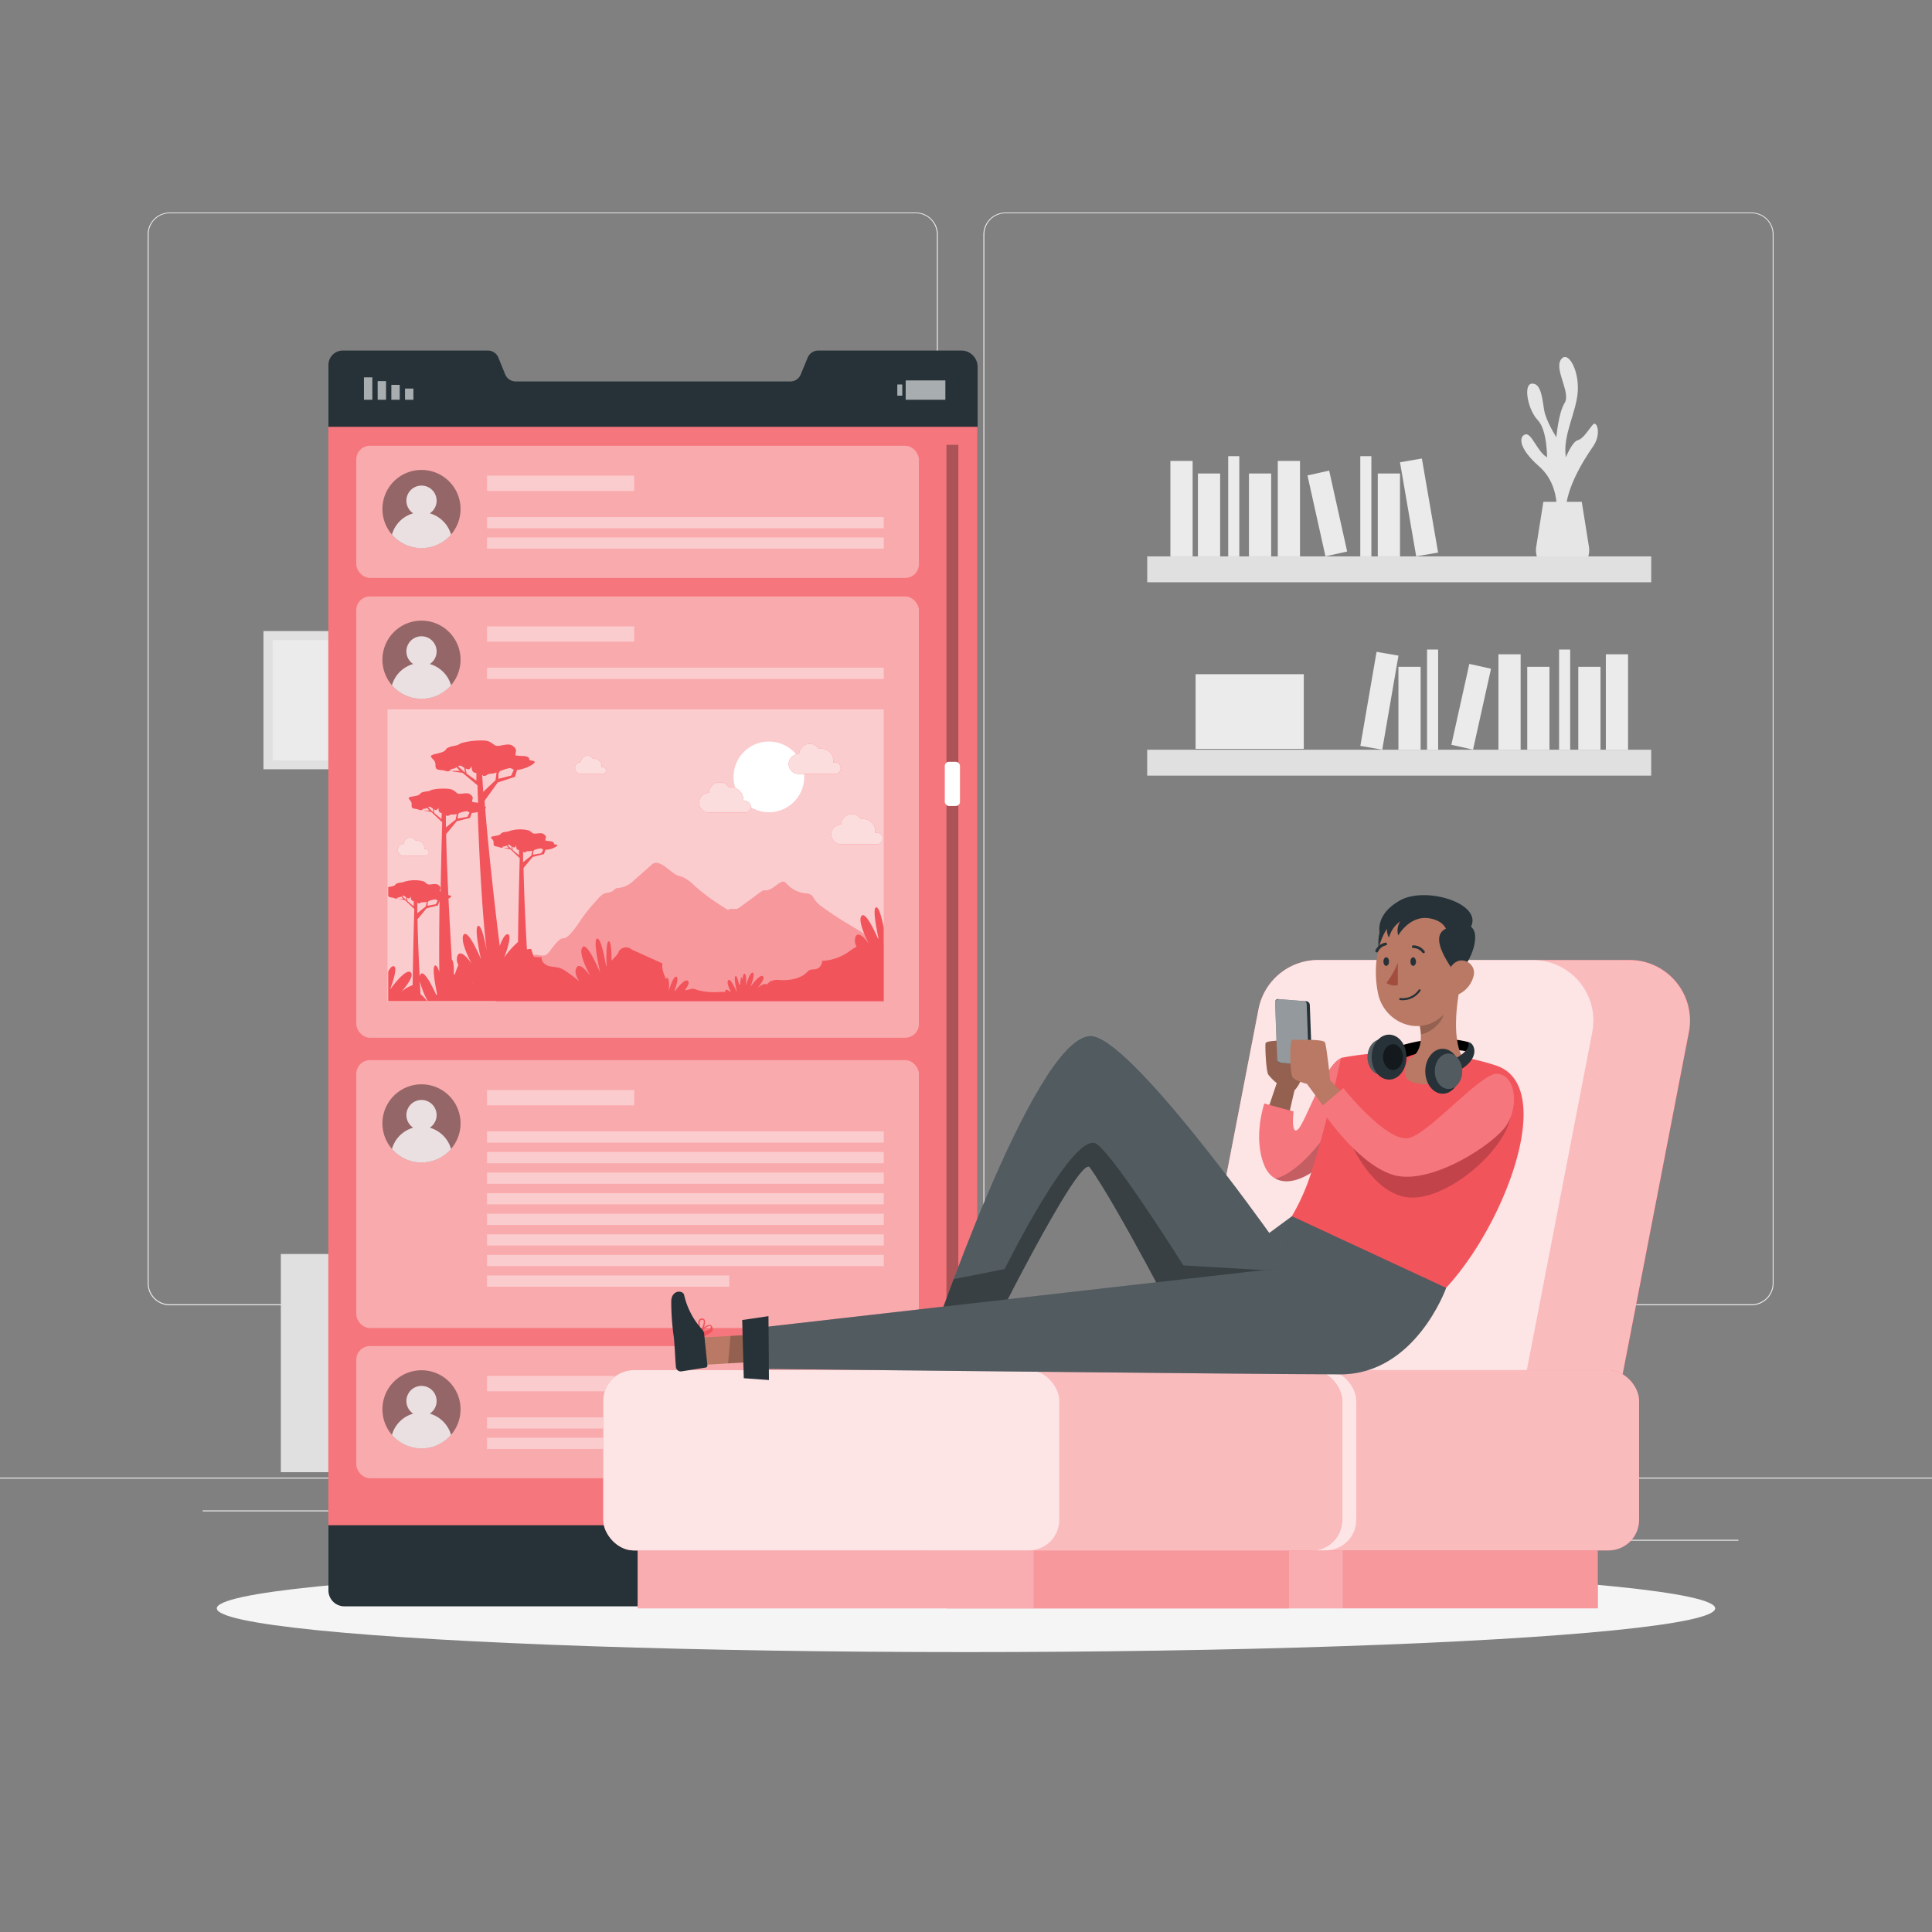 <svg xmlns="http://www.w3.org/2000/svg" viewBox="0 0 500 500"><rect x="0" y="0" width="500" height="500" fill="#808080" stroke="none"/><g id="freepik--background-complete--inject-145"><rect y="382.4" width="500" height="0.25" style="fill:#ebebeb"></rect><rect x="416.78" y="398.49" width="33.12" height="0.25" style="fill:#ebebeb"></rect><rect x="322.53" y="401.21" width="8.69" height="0.25" style="fill:#ebebeb"></rect><rect x="396.59" y="389.21" width="19.19" height="0.25" style="fill:#ebebeb"></rect><rect x="52.46" y="390.89" width="43.19" height="0.25" style="fill:#ebebeb"></rect><rect x="104.56" y="390.89" width="6.33" height="0.25" style="fill:#ebebeb"></rect><rect x="131.47" y="395.11" width="93.68" height="0.25" style="fill:#ebebeb"></rect><path d="M237,337.8H43.91a5.71,5.71,0,0,1-5.7-5.71V60.66A5.71,5.71,0,0,1,43.91,55H237a5.71,5.71,0,0,1,5.71,5.71V332.09A5.71,5.71,0,0,1,237,337.8ZM43.91,55.2a5.46,5.46,0,0,0-5.45,5.46V332.09a5.46,5.46,0,0,0,5.45,5.46H237a5.47,5.47,0,0,0,5.46-5.46V60.66A5.47,5.47,0,0,0,237,55.2Z" style="fill:#ebebeb"></path><path d="M453.31,337.8H260.21a5.72,5.72,0,0,1-5.71-5.71V60.66A5.72,5.72,0,0,1,260.21,55h193.1A5.71,5.71,0,0,1,459,60.66V332.09A5.71,5.71,0,0,1,453.31,337.8ZM260.21,55.2a5.47,5.47,0,0,0-5.46,5.46V332.09a5.47,5.47,0,0,0,5.46,5.46h193.1a5.47,5.47,0,0,0,5.46-5.46V60.66a5.47,5.47,0,0,0-5.46-5.46Z" style="fill:#ebebeb"></path><path d="M402.79,133.39s1.18-7.73-4.46-12.68-5.14-7.9-3.53-8.29,3.1,4.57,5.57,5.93c0,0,.08-7.06-2.43-9.66s-3.84-9.3-1.45-9.41,2.65,4,3.14,6.88,3.16,7,3.16,7,.52-6.31,2.15-8.91-2.71-8.55-1-11.15,4.65,2.35,4.4,7.93-4,11.51-3.1,17.33c0,0,1.64-4.08,3.11-4.45s3-3.08,3.95-4.08,2.23,2.47,0,5.69-7.92,11.83-7.06,18.79Z" style="fill:#e6e6e6"></path><path d="M399.42,129.87l-1.84,11.58a5.89,5.89,0,0,0,5.81,6.82h2a5.9,5.9,0,0,0,5.82-6.82l-1.85-11.58Z" style="fill:#e6e6e6"></path><rect x="296.9" y="143.99" width="130.44" height="6.7" style="fill:#e0e0e0"></rect><rect x="302.9" y="119.29" width="5.75" height="24.7" style="fill:#ebebeb"></rect><rect x="330.69" y="119.29" width="5.75" height="24.7" style="fill:#ebebeb"></rect><rect x="364.37" y="118.98" width="5.75" height="24.7" transform="translate(-16.97 64.28) rotate(-9.78)" style="fill:#ebebeb"></rect><rect x="310.02" y="122.54" width="5.75" height="21.45" style="fill:#ebebeb"></rect><rect x="323.23" y="122.54" width="5.75" height="21.45" style="fill:#ebebeb"></rect><rect x="356.57" y="122.54" width="5.75" height="21.45" style="fill:#ebebeb"></rect><rect x="340.63" y="122.18" width="5.75" height="21.45" transform="translate(-20.65 77.67) rotate(-12.53)" style="fill:#ebebeb"></rect><rect x="317.86" y="118.06" width="2.87" height="25.93" style="fill:#ebebeb"></rect><rect x="352.04" y="118.06" width="2.87" height="25.93" style="fill:#ebebeb"></rect><rect x="296.9" y="194.02" width="130.44" height="6.7" transform="translate(724.23 394.75) rotate(180)" style="fill:#e0e0e0"></rect><rect x="415.58" y="169.32" width="5.75" height="24.7" transform="translate(836.92 363.35) rotate(180)" style="fill:#ebebeb"></rect><rect x="387.8" y="169.32" width="5.75" height="24.7" transform="translate(781.34 363.35) rotate(180)" style="fill:#ebebeb"></rect><rect x="354.11" y="169.01" width="5.75" height="24.7" transform="translate(677.98 420.72) rotate(-170.22)" style="fill:#ebebeb"></rect><rect x="408.46" y="172.58" width="5.75" height="21.45" transform="translate(822.67 366.6) rotate(180)" style="fill:#ebebeb"></rect><rect x="395.26" y="172.58" width="5.75" height="21.45" transform="translate(796.26 366.6) rotate(180)" style="fill:#ebebeb"></rect><rect x="361.92" y="172.58" width="5.75" height="21.45" transform="translate(729.58 366.6) rotate(180)" style="fill:#ebebeb"></rect><rect x="377.86" y="172.21" width="5.75" height="21.45" transform="translate(712.72 444.09) rotate(-167.47)" style="fill:#ebebeb"></rect><rect x="403.5" y="168.09" width="2.87" height="25.93" transform="translate(809.86 362.12) rotate(180)" style="fill:#ebebeb"></rect><rect x="369.31" y="168.09" width="2.87" height="25.93" transform="translate(741.5 362.12) rotate(180)" style="fill:#ebebeb"></rect><rect x="309.41" y="174.47" width="28" height="19.33" transform="translate(646.83 368.28) rotate(180)" style="fill:#ebebeb"></rect><polygon points="135.03 301.62 135.03 319.55 127.47 325.06 162.77 325.06 151.49 320.87 151.49 302.87 135.03 301.62" style="fill:#e0e0e0"></polygon><path d="M72.68,324.54V381H230.25V324.54Zm154.73,22.12H104.08V328.2H227.41Z" style="fill:#e0e0e0"></path><path d="M100.28,324.54V381h130V324.54Zm127.13,22.12H104.08V328.2H227.41Z" style="fill:#ebebeb"></path><rect x="201.99" y="328.2" width="25.42" height="18.46" style="fill:#e0e0e0"></rect><rect x="104.08" y="337.43" width="31.45" height="9.23" style="fill:#e0e0e0"></rect><rect x="137.84" y="341.18" width="23.68" height="5.48" style="fill:#e0e0e0"></rect><rect x="166.99" y="335.45" width="22.56" height="11.21" style="fill:#e0e0e0"></rect><polygon points="126.43 350.68 125.75 352.89 116.7 352.89 116.03 350.68 104.08 350.68 104.08 375.19 143.74 375.19 143.74 350.68 126.43 350.68" style="fill:#e0e0e0"></polygon><polygon points="173.57 350.68 172.89 352.89 163.84 352.89 163.16 350.68 145.85 350.68 145.85 375.19 185.52 375.19 185.52 350.68 173.57 350.68" style="fill:#e0e0e0"></polygon><polygon points="209.98 350.68 209.31 352.89 200.26 352.89 199.58 350.68 187.63 350.68 187.63 375.19 227.29 375.19 227.29 350.68 209.98 350.68" style="fill:#e0e0e0"></polygon><rect x="85.53" y="235.98" width="126.13" height="76.35" rx="3.53" style="fill:#e0e0e0"></rect><rect x="88.49" y="235.98" width="126.13" height="76.35" rx="3.53" style="fill:#e6e6e6"></rect><rect x="117.09" y="214.8" width="68.92" height="118.72" transform="translate(425.71 122.6) rotate(90)" style="fill:#f0f0f0"></rect><rect x="75.56" y="155.94" width="35.77" height="50.52" transform="translate(-87.76 274.65) rotate(-90)" style="fill:#e0e0e0"></rect><rect x="77.89" y="158.32" width="31.1" height="45.77" transform="translate(-87.76 274.65) rotate(-90)" style="fill:#ebebeb"></rect><rect x="93.08" y="111.01" width="35.77" height="50.52" transform="translate(-25.3 247.24) rotate(-90)" style="fill:#e0e0e0"></rect><rect x="95.41" y="113.38" width="31.1" height="45.77" transform="translate(-25.3 247.24) rotate(-90)" style="fill:#ebebeb"></rect><rect x="128.29" y="163.32" width="32.15" height="45.57" style="fill:#e0e0e0"></rect><rect x="130.39" y="165.46" width="27.96" height="41.29" style="fill:#ebebeb"></rect><rect x="143.02" y="103.54" width="35.7" height="50.61" style="fill:#e0e0e0"></rect><rect x="145.35" y="105.92" width="31.05" height="45.85" style="fill:#ebebeb"></rect><rect x="177.13" y="157.54" width="28.01" height="39.56" transform="translate(368.46 -13.81) rotate(90)" style="fill:#e0e0e0"></rect><rect x="178.96" y="159.4" width="24.35" height="35.84" transform="translate(368.46 -13.81) rotate(90)" style="fill:#ebebeb"></rect></g><g id="freepik--Shadow--inject-145"><ellipse id="freepik--path--inject-145" cx="250" cy="416.24" rx="193.89" ry="11.32" style="fill:#f5f5f5"></ellipse></g><g id="freepik--Interface--inject-145"><path d="M253,95V411.1a4.62,4.62,0,0,1-4.69,4.62H89.16A4.14,4.14,0,0,1,85,411.48V94.6a3.73,3.73,0,0,1,3.59-3.88h37.78A2.94,2.94,0,0,1,129,92.6l1.73,4.26a2.94,2.94,0,0,0,2.69,1.86h71.13a2.91,2.91,0,0,0,2.69-1.83L209,92.61a3,3,0,0,1,2.69-1.89h37.18A4.22,4.22,0,0,1,253,95Z" style="fill:#263238"></path><rect x="84.97" y="110.47" width="168" height="284.25" style="fill:#F2545B"></rect><rect x="84.97" y="110.47" width="168" height="284.25" style="fill:#fff;opacity:0.2;isolation:isolate"></rect><rect x="104.82" y="100.56" width="2.17" height="2.9" transform="translate(211.81 204.02) rotate(180)" style="fill:#fff;opacity:0.6;isolation:isolate"></rect><rect x="101.28" y="99.6" width="2.17" height="3.86" transform="translate(204.73 203.06) rotate(180)" style="fill:#fff;opacity:0.6;isolation:isolate"></rect><rect x="97.73" y="98.63" width="2.17" height="4.83" transform="translate(197.64 202.09) rotate(180)" style="fill:#fff;opacity:0.6;isolation:isolate"></rect><rect x="94.19" y="97.66" width="2.17" height="5.8" transform="translate(190.55 201.12) rotate(180)" style="fill:#fff;opacity:0.6;isolation:isolate"></rect><rect x="232.22" y="99.5" width="1.29" height="2.9" style="fill:#fff;opacity:0.6;isolation:isolate"></rect><rect x="234.39" y="98.45" width="10.27" height="5.01" transform="translate(479.05 201.91) rotate(180)" style="fill:#fff;opacity:0.6;isolation:isolate"></rect><rect x="92.2" y="115.35" width="145.62" height="34.23" rx="3.53" style="fill:#F2545B"></rect><rect x="92.2" y="115.35" width="145.62" height="34.23" rx="3.53" style="fill:#fff;opacity:0.5"></rect><path d="M119.19,131.73a10.11,10.11,0,1,1-10.11-10.11A10.1,10.1,0,0,1,119.19,131.73Z" style="opacity:0.4;isolation:isolate"></path><path d="M116.73,138.35a10.1,10.1,0,0,1-15.29,0,7.94,7.94,0,0,1,5.5-5.5,3.91,3.91,0,1,1,4.29,0A8,8,0,0,1,116.73,138.35Z" style="fill:#fff;opacity:0.8"></path><rect x="126.04" y="123.1" width="38.09" height="3.96" style="fill:#fff;opacity:0.4"></rect><rect x="126.04" y="133.81" width="102.68" height="2.9" style="fill:#fff;opacity:0.4"></rect><rect x="126.04" y="139.09" width="102.68" height="2.9" style="fill:#fff;opacity:0.4"></rect><rect x="92.2" y="154.35" width="145.62" height="114.23" rx="3.53" style="fill:#F2545B"></rect><rect x="92.2" y="154.35" width="145.62" height="114.23" rx="3.53" style="fill:#fff;opacity:0.5"></rect><path d="M119.19,170.73a10.11,10.11,0,1,1-10.11-10.11A10.1,10.1,0,0,1,119.19,170.73Z" style="opacity:0.4;isolation:isolate"></path><path d="M116.73,177.35a10.1,10.1,0,0,1-15.29,0,7.94,7.94,0,0,1,5.5-5.5,3.91,3.91,0,1,1,4.29,0A8,8,0,0,1,116.73,177.35Z" style="fill:#fff;opacity:0.8"></path><rect x="126.04" y="162.1" width="38.09" height="3.96" style="fill:#fff;opacity:0.4"></rect><rect x="126.04" y="172.81" width="102.68" height="2.9" style="fill:#fff;opacity:0.4"></rect><rect x="100.28" y="183.59" width="128.43" height="75.63" style="fill:#fff;opacity:0.4"></rect><path d="M228.71,244.46v14.76H128.38c1-1.71,2.11-3.38,3.24-5s3-4.86,5-5.8a2.58,2.58,0,0,1,.58-.18l.59-.78.13-.08a2.25,2.25,0,0,1,.38-.19c.65-.3,2,.45,2.95,0,.15-.1.31-.21.46-.33,1-1,2.71-4,4.06-4,1.69.08,4.53-4.84,5.41-5.95a52,52,0,0,1,3.5-4.18,6.54,6.54,0,0,1,1.48-1.35c.85-.45,1.85-.21,2.62-.91a3.35,3.35,0,0,1,.57-.5,2.55,2.55,0,0,1,1.1-.18,6.81,6.81,0,0,0,3.7-2c1.54-1.35,3.08-2.69,4.6-4.06,1.81-1.62,4.65,2,6.41,2.78.56.24,1.17.37,1.73.61a11.4,11.4,0,0,1,3,2.28,59,59,0,0,0,8.55,6.14c.51-.57,1.46-.14,2.21-.3a2.71,2.71,0,0,0,1-.54l5.33-3.91a1.23,1.23,0,0,1,.82-.34c1.64.15,2.79-1.22,4.12-2a1.36,1.36,0,0,1,.79-.28c.37,0,.64.35.9.62a7.58,7.58,0,0,0,4.62,2.4,3.35,3.35,0,0,1,1.75.47,4.19,4.19,0,0,1,.78,1.11,7.67,7.67,0,0,0,1.92,1.89,83.59,83.59,0,0,0,7.28,4.77l3.73,2.27.06,0c1.16.7,2.33,1.41,3.54,2C227.78,244,228.26,244.25,228.71,244.46Z" style="fill:#F2545B"></path><path d="M228.71,244.46v14.76H128.38c1-1.71,2.11-3.38,3.24-5s3-4.86,5-5.8a2.58,2.58,0,0,1,.58-.18l.59-.78.13-.08a2.25,2.25,0,0,1,.38-.19c.65-.3,2,.45,2.95,0,.15-.1.31-.21.46-.33,1-1,2.71-4,4.06-4,1.69.08,4.53-4.84,5.41-5.95a52,52,0,0,1,3.5-4.18,6.54,6.54,0,0,1,1.48-1.35c.85-.45,1.85-.21,2.62-.91a3.35,3.35,0,0,1,.57-.5,2.55,2.55,0,0,1,1.1-.18,6.81,6.81,0,0,0,3.7-2c1.54-1.35,3.08-2.69,4.6-4.06,1.81-1.62,4.65,2,6.41,2.78.56.24,1.17.37,1.73.61a11.4,11.4,0,0,1,3,2.28,59,59,0,0,0,8.55,6.14c.51-.57,1.46-.14,2.21-.3a2.71,2.71,0,0,0,1-.54l5.33-3.91a1.23,1.23,0,0,1,.82-.34c1.64.15,2.79-1.22,4.12-2a1.36,1.36,0,0,1,.79-.28c.37,0,.64.35.9.62a7.58,7.58,0,0,0,4.62,2.4,3.35,3.35,0,0,1,1.75.47,4.19,4.19,0,0,1,.78,1.11,7.67,7.67,0,0,0,1.92,1.89,83.59,83.59,0,0,0,7.28,4.77l3.73,2.27.06,0c1.16.7,2.33,1.41,3.54,2C227.78,244,228.26,244.25,228.71,244.46Z" style="fill:#fff;opacity:0.4"></path><circle cx="198.99" cy="201.07" r="9.15" transform="translate(-42.41 348.54) rotate(-76.72)" style="fill:#fff"></circle><path d="M217.58,198.79a1.5,1.5,0,0,0-1.92-1.43,3.44,3.44,0,0,0,0-.46,3.15,3.15,0,0,0-3.15-3.15,3.81,3.81,0,0,0-.59.05,2.76,2.76,0,0,0-5.11,1.4h0a2.55,2.55,0,1,0,0,5.09h9.33A1.48,1.48,0,0,0,217.58,198.79Z" style="fill:#F2545B"></path><path d="M194.29,208.78a1.49,1.49,0,0,0-1.49-1.49,1.55,1.55,0,0,0-.43.07,3.57,3.57,0,0,0,0-.46,3.17,3.17,0,0,0-3.16-3.16,2.78,2.78,0,0,0-.58.06,2.75,2.75,0,0,0-5.11,1.39h-.05a2.54,2.54,0,1,0,0,5.08h9.33A1.49,1.49,0,0,0,194.29,208.78Z" style="fill:#F2545B"></path><path d="M228.45,217a1.49,1.49,0,0,0-1.49-1.49,1.54,1.54,0,0,0-.43.06,3.29,3.29,0,0,0,0-.45,3.15,3.15,0,0,0-3.15-3.16,2.78,2.78,0,0,0-.58.06,2.76,2.76,0,0,0-5.12,1.39h0a2.54,2.54,0,0,0,0,5.08H227A1.49,1.49,0,0,0,228.45,217Z" style="fill:#F2545B"></path><path d="M111,220.64a.9.9,0,0,0-.9-.9,1.09,1.09,0,0,0-.26,0,2.45,2.45,0,0,0,0-.27,1.9,1.9,0,0,0-1.91-1.91,2.07,2.07,0,0,0-.35,0,1.67,1.67,0,0,0-3.09.85h0a1.54,1.54,0,0,0,0,3.08h5.64A.91.91,0,0,0,111,220.64Z" style="fill:#F2545B"></path><path d="M156.86,199.46a.9.9,0,0,0-.9-.91,1.17,1.17,0,0,0-.26,0,1.23,1.23,0,0,0,0-.27,1.9,1.9,0,0,0-1.9-1.91,2,2,0,0,0-.35,0,1.68,1.68,0,0,0-1.43-.8,1.66,1.66,0,0,0-1.66,1.64h0a1.54,1.54,0,1,0,0,3.08H156A.89.89,0,0,0,156.86,199.46Z" style="fill:#F2545B"></path><path d="M226.74,234.82c-1,.2.16,5.91.62,8.06l-.15,0c-.87-2-3.25-7.07-4.25-5.85-.66.8,0,2.89.72,4.67.48,1.17,1,2.2,1.25,2.65l0,0c-.57-.82-2.64-3.58-3.49-2a3,3,0,0,0,.26,2.66,13.09,13.09,0,0,0-2.19,1.4,12.88,12.88,0,0,1-6.75,2.26,2.16,2.16,0,0,1-1.8,2.19,4.77,4.77,0,0,0-1.37.16,2.7,2.7,0,0,0-.77.62c-1.81,1.74-4.53,2.12-7,2a4.55,4.55,0,0,0-2.38.3,4,4,0,0,0-1,.87c-.65-.57-2.13.64-2.44.9.32-.36,2.2-2.49,1.41-3.07s-2.93,2.37-3.17,2.71c.13-.35,1.34-3.54.54-3.63s-1.73,3.37-1.73,3.37.3-3.17-.41-3.08c-.33,0-.44.95-.45,1.91,0-.59-.13-1-.28-1s-.33.93-.34,1.91c-.11-.12-.21-.16-.3,0-.24-1.11-.57-2.3-.9-2.23-.5.1.08,3,.32,4h-.08c-.44-1-1.63-3.54-2.13-2.93s.19,2,.64,3h-.23c-.41-.43-.92-.79-1.19-.29a1.17,1.17,0,0,0-.09.32c-.41,0-.81,0-1.22,0a16.51,16.51,0,0,1-6.31-.61,2.41,2.41,0,0,0-.73-.2,2.45,2.45,0,0,0-.71.11c-.47.12-.94.21-1.41.29.66-.89,1.35-2,.77-2.47-.77-.56-2.56,1.67-3.3,2.65h-.16c.39-1,1.24-3.61.48-3.71s-1.7,2.83-1.92,3.63h0c.06-.75.21-3.38-.48-3.29-.13,0-.22.15-.29.35l0-.1c-.49-1.29-1.18-2.63-.86-4l-8-3.62a2.22,2.22,0,0,0-3.36.53c0,.49-1,1.5-1.84,2.34,0-2.45-.15-4.85-.65-5-.77-.16-.71,4.15-.64,6.29l-.12.15c-.38-2.23-1.37-7.33-2.32-7.14-1.23.25.8,8.86.8,8.86s-3.34-8.14-4.58-6.63,1.61,6.66,2,7.46c-.41-.6-2.7-3.79-3.59-2.11-.57,1.06.07,2.47.72,3.47a35,35,0,0,0-3.39-2.56,6.62,6.62,0,0,0-1.59-.86c-1-.33-2.05-.26-3-.56s-1.93-1.23-1.68-2.23l-2.07-.1c0-.13-.09-.25-.13-.38-.2-.55-.38-1.12-.58-1.68a5.52,5.52,0,0,0-1.09.11c-.39-7.15-.76-15.06-.87-21.07l2.35-2.84,2.93-.74.42-1.13a5,5,0,0,0,3-1c.24-.47-.9-.28-.84-.61s-.46-.56-1-.6a6.88,6.88,0,0,1-1.23-.19c0-.12,0-.26.09-.46.16-.45.08-.75-.42-1.13s-1-.31-2.06-.19-.93-.36-1.9-.82a9.24,9.24,0,0,0-5,.16c-.37.26-1.83.11-2.24.74s-2.8.48-2.49,1,.7.58.64,1.5.78.62,1.62,1c.47.2.64.07.8-.08l.38.26,1.58.32,2.39,2.28c-.13,4.38-.35,13.14-.45,21.69a22.3,22.3,0,0,0-3.56,4c.2-.51,2.24-5.85.91-6-.76-.09-1.53,1.53-2.08,3-.87-6.93-2.68-22.08-3.76-35.49a.62.62,0,0,0,.16-.17c.1-.2,0-.3-.2-.36l-.12-1.52,3.41-4.74,4.47-1.46.54-1.8c1.48,0,4.23-1.28,4.51-1.91s-1.43-.33-1.38-.85-.77-.83-1.65-.83a11.62,11.62,0,0,1-1.93-.17c.07-.19,0-.41.09-.73.21-.71,0-1.16-.76-1.71s-1.58-.38-3.24-.07-1.48-.47-3-1.09-6.8,0-7.73.78c-.55.44-2.85.36-3.41,1.39s-4.32,1-3.76,1.86,1.14.83,1.14,2.27,1.27.88,2.62,1.34c.76.25,1,0,1.24-.21l.62.37,2.5.32,3.9,3.26c0,1.28.08,2.78.14,4.47h-.14a10.21,10.21,0,0,1-1.44-.23c.06-.14,0-.31.11-.54.19-.52.09-.87-.49-1.32s-1.15-.37-2.41-.22-1.09-.42-2.22-1-5.09-.32-5.82.18c-.44.31-2.15.13-2.62.87s-3.28.56-2.91,1.2.81.68.74,1.76.91.72,1.89,1.13c.55.23.75.09.94-.09l.45.31,1.84.37,2.79,2.66c-.11,3.84-.28,10.54-.41,17.86l-.2,0c0-.12,0-.26.09-.47.16-.44.08-.74-.42-1.13s-1-.31-2.06-.18-.93-.36-1.9-.83a9.34,9.34,0,0,0-5,.16c-.37.26-1.83.11-2.24.75-.24.38-1.17.47-1.83.6v2.21c.12.58.85.38,1.59.68.48.2.65.08.81-.07l.38.26,1.58.31,2.39,2.29c-.12,4-.32,11.81-.43,19.71a8.44,8.44,0,0,0-2.93,1.73c.49-.55,3.68-4.16,2.36-5.11s-5.08,4.23-5.29,4.53c.1-.27,2.31-5.89.93-6.06-.48-.05-1,.57-1.39,1.42v7.62H228.71V240.09C228.23,237.68,227.48,234.68,226.74,234.82ZM129,200.26l.3-.62a12.5,12.5,0,0,1,1.75-.66c.89-.17.93-.4,1.91.26l-.67,1.48-3.29.83Zm-12-.73-.47-.26a.91.91,0,0,1,.54-.29,1.77,1.77,0,0,0,1.07-.42l.87.93Zm1.53-1.21c.71-.38.78-.09,1.61.37l.22,1.25Zm2.23,1.89-.28-1.35.25.12c.8.34,1-.15,1.26-.66.16.32,0,.81.36,1.34a1.18,1.18,0,0,0,.94.38c0,.51,0,1.2,0,2ZM103.08,232.6l-.29-.19a.55.55,0,0,1,.36-.16,1.14,1.14,0,0,0,.7-.23l.52.64Zm1-.71c.47-.22.5,0,1,.31l.08.8Zm2.94,2.63-1.59-1.33-.13-.87.16.09c.5.25.68,0,.83-.37.1.21,0,.51.18.87.08.16.31.24.59.28C107.08,233.52,107.07,234,107.05,234.52Zm3.68-.94.21-.38a9.49,9.49,0,0,1,1.15-.35c.58-.07.62-.21,1.21.25l-.49.91-2.14.4Zm-2.71,0c.48.6.77-.14,1.44-.07a2.92,2.92,0,0,0,1-.12l0,0-.24,1.2L108,236.34C108,235.34,108,234.4,108,233.55ZM110.47,259a8.22,8.22,0,0,0-1.64-1.7c-.06-1.11-.11-2.23-.17-3.35a21.3,21.3,0,0,0,2,5.08Zm3.22-7.49c-.33-1-.7-1.71-1.06-1.64-.91.18,0,5,.49,7.45l-.21.2c-1-2.21-3.12-6.56-4.06-5.42a1.27,1.27,0,0,0-.25.66c-.26-5.27-.47-10.55-.55-14.85l2.35-2.84,2.92-.74.43-1.14h0C113.68,239.52,113.63,246.08,113.69,251.53Zm-4.07-41.8-.34-.21a.64.64,0,0,1,.42-.19,1.27,1.27,0,0,0,.82-.27l.6.75Zm1.21-.82c.55-.26.58,0,1.18.35l.1,1Zm3.43,3.07-1.86-1.55-.14-1,.18.1c.58.29.79-.06,1-.43.11.25,0,.6.2,1a1,1,0,0,0,.7.33C114.3,210.81,114.28,211.34,114.26,212ZM127,200.24a4.49,4.49,0,0,0,1.49-.3l0,.09-.25,1.89-3.17,3c-.11-1.51-.2-3-.28-4.39C125.59,201.38,126,200.19,127,200.24Zm-8.47,10.65.25-.45a9,9,0,0,1,1.35-.41c.67-.08.71-.25,1.41.29l-.58,1.07-2.5.46Zm-3.16,0c.55.7.89-.17,1.68-.08a3.38,3.38,0,0,0,1.14-.15l0,.06-.28,1.4-2.5,2C115.39,212.94,115.39,211.85,115.4,210.85Zm1.93,42.63v0h0A.1.1,0,0,1,117.33,253.48ZM120,252a.56.56,0,0,0,0-.12l.11.13Zm2.27,2.5v0l.11-.13.1,0Zm2.32-6s-3.34-8.14-4.59-6.63a1.23,1.23,0,0,0-.21.43,2.88,2.88,0,0,0,0,1l0,.22a6.66,6.66,0,0,0,.14.7,17.36,17.36,0,0,0,.77,2.27c0,.08.07.17.11.26l.31.7a.17.17,0,0,1,0,.05l.19.39c.32.69.61,1.23.72,1.45a13.15,13.15,0,0,0-1.33-1.64l-.18-.18c-.76-.72-1.61-1.17-2.08-.29a2.82,2.82,0,0,0,.19,2.5,19.82,19.82,0,0,0-.9,2.43l-.29,0c.06-1.37,0-3.43-.51-3.82-.28-4.76-.59-10.29-.86-15.79a1.66,1.66,0,0,0,.67-.46c.18-.35-.43-.33-.71-.44-.27-5.63-.48-11.18-.57-15.78l2.74-3.33,3.43-.86.49-1.31a5,5,0,0,0,1.51-.24c.38,10.53,1.1,26,2.31,35.71-.46-2.47-1.33-6.41-2.17-6.24C122.52,239.94,124.55,248.56,124.55,248.56ZM138,220.39l.22-.39a7.31,7.31,0,0,1,1.14-.34c.58-.07.62-.22,1.21.24l-.49.92-2.14.39Zm-1.26-.11a2.66,2.66,0,0,0,1-.12l0,.05-.23,1.2-2.14,1.74c0-1,0-1.94,0-2.8C135.81,221,136.1,220.21,136.78,220.28Zm-6.39-.88-.29-.19a.57.57,0,0,1,.36-.16,1.19,1.19,0,0,0,.71-.22l.51.63Zm1-.71c.47-.21.5,0,1,.31l.08.81Zm1.34,1.31-.12-.88.16.09c.49.25.67-.05.83-.37.09.21,0,.52.17.87a.72.72,0,0,0,.59.28c0,.33,0,.78,0,1.33Zm59.37,36.22c0-.12,0-.23,0-.35,0,.27,0,.44,0,.44Z" style="fill:#F2545B"></path><g style="opacity:0.8"><path d="M217.58,198.79a1.5,1.5,0,0,0-1.92-1.43,3.44,3.44,0,0,0,0-.46,3.15,3.15,0,0,0-3.15-3.15,3.81,3.81,0,0,0-.59.05,2.76,2.76,0,0,0-5.11,1.4h0a2.55,2.55,0,1,0,0,5.09h9.33A1.48,1.48,0,0,0,217.58,198.79Z" style="fill:#fff"></path><path d="M194.29,208.78a1.49,1.49,0,0,0-1.49-1.49,1.55,1.55,0,0,0-.43.07,3.57,3.57,0,0,0,0-.46,3.17,3.17,0,0,0-3.16-3.16,2.78,2.78,0,0,0-.58.06,2.75,2.75,0,0,0-5.11,1.39h-.05a2.54,2.54,0,1,0,0,5.08h9.33A1.49,1.49,0,0,0,194.29,208.78Z" style="fill:#fff"></path><path d="M228.45,217a1.49,1.49,0,0,0-1.49-1.49,1.54,1.54,0,0,0-.43.06,3.29,3.29,0,0,0,0-.45,3.15,3.15,0,0,0-3.15-3.16,2.78,2.78,0,0,0-.58.06,2.76,2.76,0,0,0-5.12,1.39h0a2.54,2.54,0,0,0,0,5.08H227A1.49,1.49,0,0,0,228.45,217Z" style="fill:#fff"></path><path d="M111,220.64a.9.9,0,0,0-.9-.9,1.09,1.09,0,0,0-.26,0,2.45,2.45,0,0,0,0-.27,1.9,1.9,0,0,0-1.91-1.91,2.07,2.07,0,0,0-.35,0,1.67,1.67,0,0,0-3.09.85h0a1.54,1.54,0,0,0,0,3.08h5.64A.91.91,0,0,0,111,220.64Z" style="fill:#fff"></path><path d="M156.86,199.46a.9.9,0,0,0-.9-.91,1.17,1.17,0,0,0-.26,0,1.23,1.23,0,0,0,0-.27,1.9,1.9,0,0,0-1.9-1.91,2,2,0,0,0-.35,0,1.68,1.68,0,0,0-1.43-.8,1.66,1.66,0,0,0-1.66,1.64h0a1.54,1.54,0,1,0,0,3.08H156A.89.89,0,0,0,156.86,199.46Z" style="fill:#fff"></path></g><rect x="92.2" y="274.35" width="145.62" height="69.36" rx="3.53" style="fill:#F2545B"></rect><rect x="92.2" y="274.35" width="145.62" height="69.36" rx="3.53" style="fill:#fff;opacity:0.5"></rect><path d="M119.19,290.73a10.11,10.11,0,1,1-10.11-10.11A10.1,10.1,0,0,1,119.19,290.73Z" style="opacity:0.4;isolation:isolate"></path><path d="M116.73,297.35a10.1,10.1,0,0,1-15.29,0,7.94,7.94,0,0,1,5.5-5.5,3.91,3.91,0,1,1,4.29,0A8,8,0,0,1,116.73,297.35Z" style="fill:#fff;opacity:0.8"></path><rect x="126.04" y="282.1" width="38.09" height="3.96" style="fill:#fff;opacity:0.4"></rect><rect x="126.04" y="292.81" width="102.68" height="2.9" style="fill:#fff;opacity:0.4"></rect><rect x="126.04" y="298.14" width="102.68" height="2.9" style="fill:#fff;opacity:0.4"></rect><rect x="126.04" y="303.46" width="102.68" height="2.9" style="fill:#fff;opacity:0.4"></rect><rect x="126.04" y="308.79" width="102.68" height="2.9" style="fill:#fff;opacity:0.4"></rect><rect x="126.04" y="314.11" width="102.68" height="2.9" style="fill:#fff;opacity:0.4"></rect><rect x="126.04" y="319.44" width="102.68" height="2.9" style="fill:#fff;opacity:0.4"></rect><rect x="126.04" y="324.76" width="102.68" height="2.9" style="fill:#fff;opacity:0.4"></rect><rect x="126.04" y="330.09" width="62.68" height="2.9" style="fill:#fff;opacity:0.4"></rect><rect x="92.2" y="348.35" width="145.62" height="34.23" rx="3.53" style="fill:#F2545B"></rect><rect x="92.2" y="348.35" width="145.62" height="34.23" rx="3.53" style="fill:#fff;opacity:0.5"></rect><path d="M119.19,364.73a10.11,10.11,0,1,1-10.11-10.11A10.1,10.1,0,0,1,119.19,364.73Z" style="opacity:0.4;isolation:isolate"></path><path d="M116.73,371.35a10.1,10.1,0,0,1-15.29,0,7.94,7.94,0,0,1,5.5-5.5,3.91,3.91,0,1,1,4.29,0A8,8,0,0,1,116.73,371.35Z" style="fill:#fff;opacity:0.8"></path><rect x="126.04" y="356.1" width="38.09" height="3.96" style="fill:#fff;opacity:0.4"></rect><rect x="126.04" y="366.81" width="102.68" height="2.9" style="fill:#fff;opacity:0.4"></rect><rect x="126.04" y="372.09" width="102.68" height="2.9" style="fill:#fff;opacity:0.4"></rect><rect x="244.94" y="115.12" width="3.07" height="273.34" style="opacity:0.3;isolation:isolate"></rect><rect x="244.51" y="197.16" width="3.93" height="11.42" rx="1.07" style="fill:#fff"></rect></g><g id="freepik--Sofa--inject-145"><rect x="245.02" y="398.49" width="168.49" height="17.74" style="fill:#F2545B"></rect><rect x="245.02" y="398.49" width="168.49" height="17.74" style="fill:#fff;opacity:0.4;isolation:isolate"></rect><rect x="245.02" y="398.49" width="102.46" height="17.74" style="fill:#fff;opacity:0.2;isolation:isolate"></rect><rect x="165.02" y="398.49" width="168.49" height="17.74" style="fill:#F2545B"></rect><rect x="165.02" y="398.49" width="168.49" height="17.74" style="fill:#fff;opacity:0.4;isolation:isolate"></rect><rect x="165.02" y="398.49" width="102.46" height="17.74" style="fill:#fff;opacity:0.2;isolation:isolate"></rect><path d="M307.41,355.68H419.93l17.15-88.56a15.68,15.68,0,0,0-15.4-18.67H341.11a15.69,15.69,0,0,0-15.4,12.71Z" style="fill:#F2545B"></path><path d="M388,355.68h31.95l17.15-88.56a15.68,15.68,0,0,0-15.4-18.67h0a15.69,15.69,0,0,0-15.4,12.71Z" style="fill:#F2545B"></path><g style="opacity:0.6;isolation:isolate"><path d="M437.08,267.12l-17.15,88.56H307.41l18.3-94.52a15.69,15.69,0,0,1,15.4-12.71h80.57A15.68,15.68,0,0,1,437.08,267.12Z" style="fill:#fff"></path></g><g style="opacity:0.6;isolation:isolate"><path d="M412.08,267.12l-17.15,88.56H307.41l18.3-94.52a15.69,15.69,0,0,1,15.4-12.71h55.57A15.68,15.68,0,0,1,412.08,267.12Z" style="fill:#fff"></path></g><rect x="232.97" y="354.59" width="191.23" height="46.66" rx="7.91" style="fill:#F2545B"></rect><rect x="232.97" y="354.59" width="118.03" height="46.66" rx="7.91" style="fill:#fff;opacity:0.6;isolation:isolate"></rect><rect x="232.97" y="354.59" width="191.23" height="46.66" rx="7.91" style="fill:#fff;opacity:0.6;isolation:isolate"></rect><rect x="156.11" y="354.59" width="191.23" height="46.66" rx="7.91" style="fill:#F2545B"></rect><rect x="156.11" y="354.59" width="118.03" height="46.66" rx="7.91" style="fill:#fff;opacity:0.6;isolation:isolate"></rect><rect x="156.11" y="354.59" width="191.23" height="46.66" rx="7.91" style="fill:#fff;opacity:0.6;isolation:isolate"></rect></g><g id="freepik--Character--inject-145"><g id="freepik--group--inject-145"><polygon points="180.82 353.28 181.8 346.15 198.75 345.18 197.76 352.3 180.82 353.28" style="fill:#b97964"></polygon><polygon points="197.76 352.3 198.74 345.18 189.06 345.73 188.42 352.84 197.76 352.3" style="opacity:0.2;isolation:isolate"></polygon><path d="M182.19,346.2h0l-.37-.37a6.09,6.09,0,0,0,2.55-1.29,1.43,1.43,0,0,0,0-1,.85.85,0,0,0-.62-.67,2.58,2.58,0,0,0-1.64.73,3,3,0,0,0,.27-2,.67.67,0,0,0-.52-.35.88.88,0,0,0-.91.29,2,2,0,0,0-.22,1.38,9.06,9.06,0,0,0,.44,1.85s0,0,0,.06,0,0,.05,0,.07.29.1.3.43.65.43.65Zm1.49-3.07c.1,0,.22.05.27.29l0,.08a.5.5,0,0,1-.12.37c-.36.47-1.49.64-2.17.69,0-.05,0-.09.08-.15A3.37,3.37,0,0,1,183.68,343.13Zm-2.43-1.38a.64.64,0,0,1,.59-.18.32.32,0,0,1,.25.17c.23.45-.25,1.7-.69,2.58C181,343.07,181,342.12,181.25,341.75Z" style="fill:#F2545B"></path><path d="M182.25,345.34l.82,8a.52.52,0,0,1-.43.58h0l-6.32,1a1.27,1.27,0,0,1-1.39-1.12c-.24-2.81-.21-4.16-.54-7.69a65.08,65.08,0,0,1-.67-9.45c.17-3,3.15-2.76,3.34-1.47a19.81,19.81,0,0,0,4.67,8.9A2,2,0,0,1,182.25,345.34Z" style="fill:#263238"></path><path d="M332.07,269.32s-4.39-.08-4.54.69.13,7.19.71,8.1a13.9,13.9,0,0,0,2.19,2.2l-3.23,9.56,5.41,2.75L335,282.19s2.69-2.62,1.91-6S332.07,269.32,332.07,269.32Z" style="fill:#b97964"></path><path d="M332.07,269.32s-4.39-.08-4.54.69.13,7.19.71,8.1a13.9,13.9,0,0,0,2.19,2.2l-3.23,9.56,5.41,2.75L335,282.19s2.69-2.62,1.91-6S332.07,269.32,332.07,269.32Z" style="opacity:0.2;isolation:isolate"></path><path d="M347.06,273.82c-4.39,1.88-9.14,16.58-11.11,18.43s-1.19-4.61-1.19-4.61l-7.56-2.05s-3,8.71,0,16,12.18,4.39,19-4.79S347.06,273.82,347.06,273.82Z" style="fill:#F2545B"></path><path d="M327.2,301.62a6.54,6.54,0,0,0,2.88,3.43c4.15,2.24,10.85-1.11,16.15-8.22a16.64,16.64,0,0,0,3-7.49c1.18-7.75-2.2-15.52-2.2-15.52-4.39,1.88-9.14,16.58-11.12,18.43s-1.18-4.61-1.18-4.61l-7.56-2.05S324.19,294.3,327.2,301.62Z" style="fill:#fff;opacity:0.2;isolation:isolate"></path><path d="M330.08,305.05c4.15,2.24,10.85-1.11,16.15-8.22a16.64,16.64,0,0,0,3-7.49c-.82-1.72-1.45-2.76-1.45-2.76S339,302.57,330.08,305.05Z" style="opacity:0.2;isolation:isolate"></path><path d="M325.66,326a55.64,55.64,0,0,0,12.9-20.21c4.25-12.16,8.5-32,8.5-32s20.36-4.47,40.05,1.94-5.39,59.38-23.5,65.3Z" style="fill:#F2545B"></path><path d="M339.52,274.92a.67.67,0,0,1-.74.7l-7.46-.58a.87.87,0,0,1-.79-.81L330,259.36a.75.75,0,0,1,.74-.8l7.46.58a1,1,0,0,1,.78.92Z" style="fill:#263238"></path><path d="M338.17,259.9l.54,15a.58.58,0,0,1-.65.66l-6.33-.49c-.42,0-1.18-.33-1.2-.75L330,259.27c0-.43.74-.71,1.16-.67l6.33.49A.77.77,0,0,1,338.17,259.9Z" style="fill:#fff;opacity:0.5"></path><path d="M349.8,285.27l-5.54-5.67s-.92-8.89-1.37-9.84-7.67-.59-8.45-.65-.64,8.81.12,9.74,3.7,1.68,3.7,1.68l5.93,8.09Z" style="fill:#b97964"></path><path d="M349.51,295.68s5.74,13.65,15.37,14.24,24.18-11.76,26-20.62-11.31-.68-11.31-.68-16.86,9.77-17.19,9.8S349.51,295.68,349.51,295.68Z" style="opacity:0.2;isolation:isolate"></path><path d="M387.37,277.89c-4.06-.17-16.88,14.78-22.49,16.56s-17.24-12.84-17.24-12.84l-6,5.05s9,14.15,18.64,17.32,26.49-7.89,29.66-12.84S392.32,278.1,387.37,277.89Z" style="fill:#F2545B"></path><path d="M387.37,277.89c-4.06-.17-16.88,14.78-22.49,16.56s-17.24-12.84-17.24-12.84l-6,5.05s9,14.15,18.64,17.32,26.49-7.89,29.66-12.84S392.32,278.1,387.37,277.89Z" style="fill:#fff;opacity:0.2;isolation:isolate"></path><path d="M362.38,270.67s9.16-3.22,17.55-1a2.3,2.3,0,0,1,.54,2.61,28.28,28.28,0,0,0-18.09,2Z"></path><path d="M361,273.58c0,2.53-1.59,4.58-3.55,4.58s-3.54-2.05-3.54-4.58,1.59-4.59,3.54-4.59S361,271.05,361,273.58Z" style="fill:#263238"></path><path d="M361,273.58c0,2.53-1.59,4.58-3.55,4.58s-3.54-2.05-3.54-4.58,1.59-4.59,3.54-4.59S361,271.05,361,273.58Z" style="fill:#fff;opacity:0.2;isolation:isolate"></path><path d="M364,273.58c0,3.21-2,5.82-4.51,5.82s-4.5-2.61-4.5-5.82,2-5.82,4.5-5.82S364,270.36,364,273.58Z" style="fill:#263238"></path><path d="M363.09,273.58c0,1.84-1.16,3.33-2.58,3.33s-2.57-1.49-2.57-3.33,1.15-3.33,2.57-3.33S363.09,271.74,363.09,273.58Z" style="opacity:0.5;isolation:isolate"></path><path d="M377.81,255.51c-1.08,5.57-2.14,15.76,1.76,19.46,0,0-4.52,6.81-12.64,5.46-6.17-1-2.05-6.61-2.05-6.61,2.79-1.17,3.43-4.9,2.34-9.22Z" style="fill:#b97964"></path><path d="M373.49,259.22l-6.26,5.38a17.62,17.62,0,0,1,.54,3.07c2.37-.35,5.61-3,5.86-5.44A8.23,8.23,0,0,0,373.49,259.22Z" style="opacity:0.2;isolation:isolate"></path><path d="M364.55,240.81c3.05,2.15,1.57,5.67-5.51,11.09-2.76-3.73-3.1-10.87-.81-12.63S361.89,239,364.55,240.81Z" style="fill:#263238"></path><path d="M377.71,246.81c-.35,5.54-.39,9.41-1.9,12.6a11.72,11.72,0,0,1-2.28,3.23c-5.73,5.8-15,2.33-16.81-5.19-.06-.23-.11-.48-.15-.73-1.37-6.81-.16-17.33,7-20.21a10.3,10.3,0,0,1,14.17,10.3Z" style="fill:#b97964"></path><path d="M366.46,248.85c0,.62-.33,1.11-.73,1.11s-.72-.49-.72-1.11.32-1.1.72-1.11S366.42,248.25,366.46,248.85Z" style="fill:#263238"></path><path d="M359.48,248.85c0,.61-.33,1.11-.73,1.11s-.72-.49-.72-1.11.33-1.11.73-1.11S359.49,248.24,359.48,248.85Z" style="fill:#263238"></path><path d="M361.76,249.14a22.37,22.37,0,0,1-2.94,5.25,3.55,3.55,0,0,0,2.93.55Z" style="fill:#a24e3f"></path><path d="M368.36,246.66a.37.37,0,0,0,.23,0,.37.37,0,0,0,.08-.51,3.57,3.57,0,0,0-2.93-1.49.36.36,0,0,0-.34.36v0a.37.37,0,0,0,.39.33h0a2.85,2.85,0,0,1,2.3,1.2A.37.37,0,0,0,368.36,246.66Z" style="fill:#263238"></path><path d="M356.31,246.5a.36.36,0,0,0,.33-.21,2.88,2.88,0,0,1,2-1.62.38.38,0,0,0,.32-.41.37.37,0,0,0-.4-.31,3.58,3.58,0,0,0-2.59,2,.36.36,0,0,0,.16.48h0Z" style="fill:#263238"></path><path d="M374.72,240.12c-3.52,1.21-3.1,5,2.18,12.19,3.7-2.8,6-9.57,4.32-11.89S377.8,239.08,374.72,240.12Z" style="fill:#263238"></path><path d="M381.29,252.84a7.19,7.19,0,0,1-3.42,4.29c-2.21,1.19-3.87-.65-3.72-3,.13-2.14,1.45-5.35,3.89-5.56A3.2,3.2,0,0,1,381.29,252.84Z" style="fill:#b97964"></path><path d="M367.38,256.29a5.26,5.26,0,0,1-5,2.26" style="fill:none;stroke:#263238;stroke-linecap:round;stroke-linejoin:round;stroke-width:0.526px"></path><path d="M374.69,242.67s.52-4.08-4.68-5-8.15,4.43-8.15,4.43a4.5,4.5,0,0,1,.52-3.66,7.54,7.54,0,0,0-2.9,4.19s-.85-1-.49-3.88l-1.85,3.09s-1.67-5,5.24-8.84,22.6,1.19,17.81,7.65Z" style="fill:#263238"></path><path d="M375.93,274.34s5.06-2.41,4-4.65c0,0,1.19,0,1.58,1.73s-.92,4.2-4.35,5.82Z" style="fill:#263238"></path><ellipse cx="373.36" cy="277.24" rx="4.5" ry="5.82" style="fill:#263238"></ellipse><path d="M378.42,277.24c0,2.53-1.59,4.58-3.55,4.58s-3.55-2.05-3.55-4.58,1.59-4.59,3.55-4.59S378.42,274.7,378.42,277.24Z" style="fill:#263238"></path><path d="M378.42,277.24c0,2.53-1.59,4.58-3.55,4.58s-3.55-2.05-3.55-4.58,1.59-4.59,3.55-4.59S378.42,274.7,378.42,277.24Z" style="fill:#fff;opacity:0.2;isolation:isolate"></path><path d="M334.36,314.77l-5.88,4.32s-36.6-51.59-46.43-51c-14.85.84-41.8,81.23-41.8,81.23l14.69-1.53s24.46-49.41,27.11-45.69c7.3,10.26,24,42.71,24,42.71l26.44-3.6Z" style="fill:#263238"></path><path d="M334.36,314.77l-1,14.31v.06l-.83,12-26.44,3.6-.32-.62c-2.34-4.51-17-32.67-23.72-42.1-2.65-3.71-27.11,45.7-27.11,45.7l-14.69,1.53s2.56-7.64,6.54-18.23c8.92-23.77,25-62.42,35.26-63,9.83-.56,46.43,51,46.43,51Z" style="fill:#fff;opacity:0.2;isolation:isolate"></path><path d="M333.46,329.09l-.1.05c-1.17.72-12.64,7.63-27.59,15-2.34-4.51-17-32.67-23.72-42.1-2.65-3.71-27.11,45.7-27.11,45.7l-14.69,1.53s2.56-7.64,6.54-18.23l13.21-2.6s18.19-36.81,23.94-32.3c5.21,4.09,22.31,31.35,22.31,31.35l27.12,1.57Z" style="opacity:0.3;isolation:isolate"></path><path d="M346.87,355.68c-19.46,0-153.25-1.45-153.25-1.45V343.92L331.29,328.2l3.07-13.43,39.9,18.54S366.34,355.68,346.87,355.68Z" style="fill:#263238"></path><path d="M346.87,355.68c-19.46,0-153.25-1.45-153.25-1.45V343.92L331.29,328.2l3.07-13.43,39.9,18.54S366.34,355.68,346.87,355.68Z" style="fill:#fff;opacity:0.2;isolation:isolate"></path><polygon points="192.49 356.68 192.08 341.62 198.88 340.62 199 357.15 192.49 356.68" style="fill:#263238"></polygon></g></g></svg>